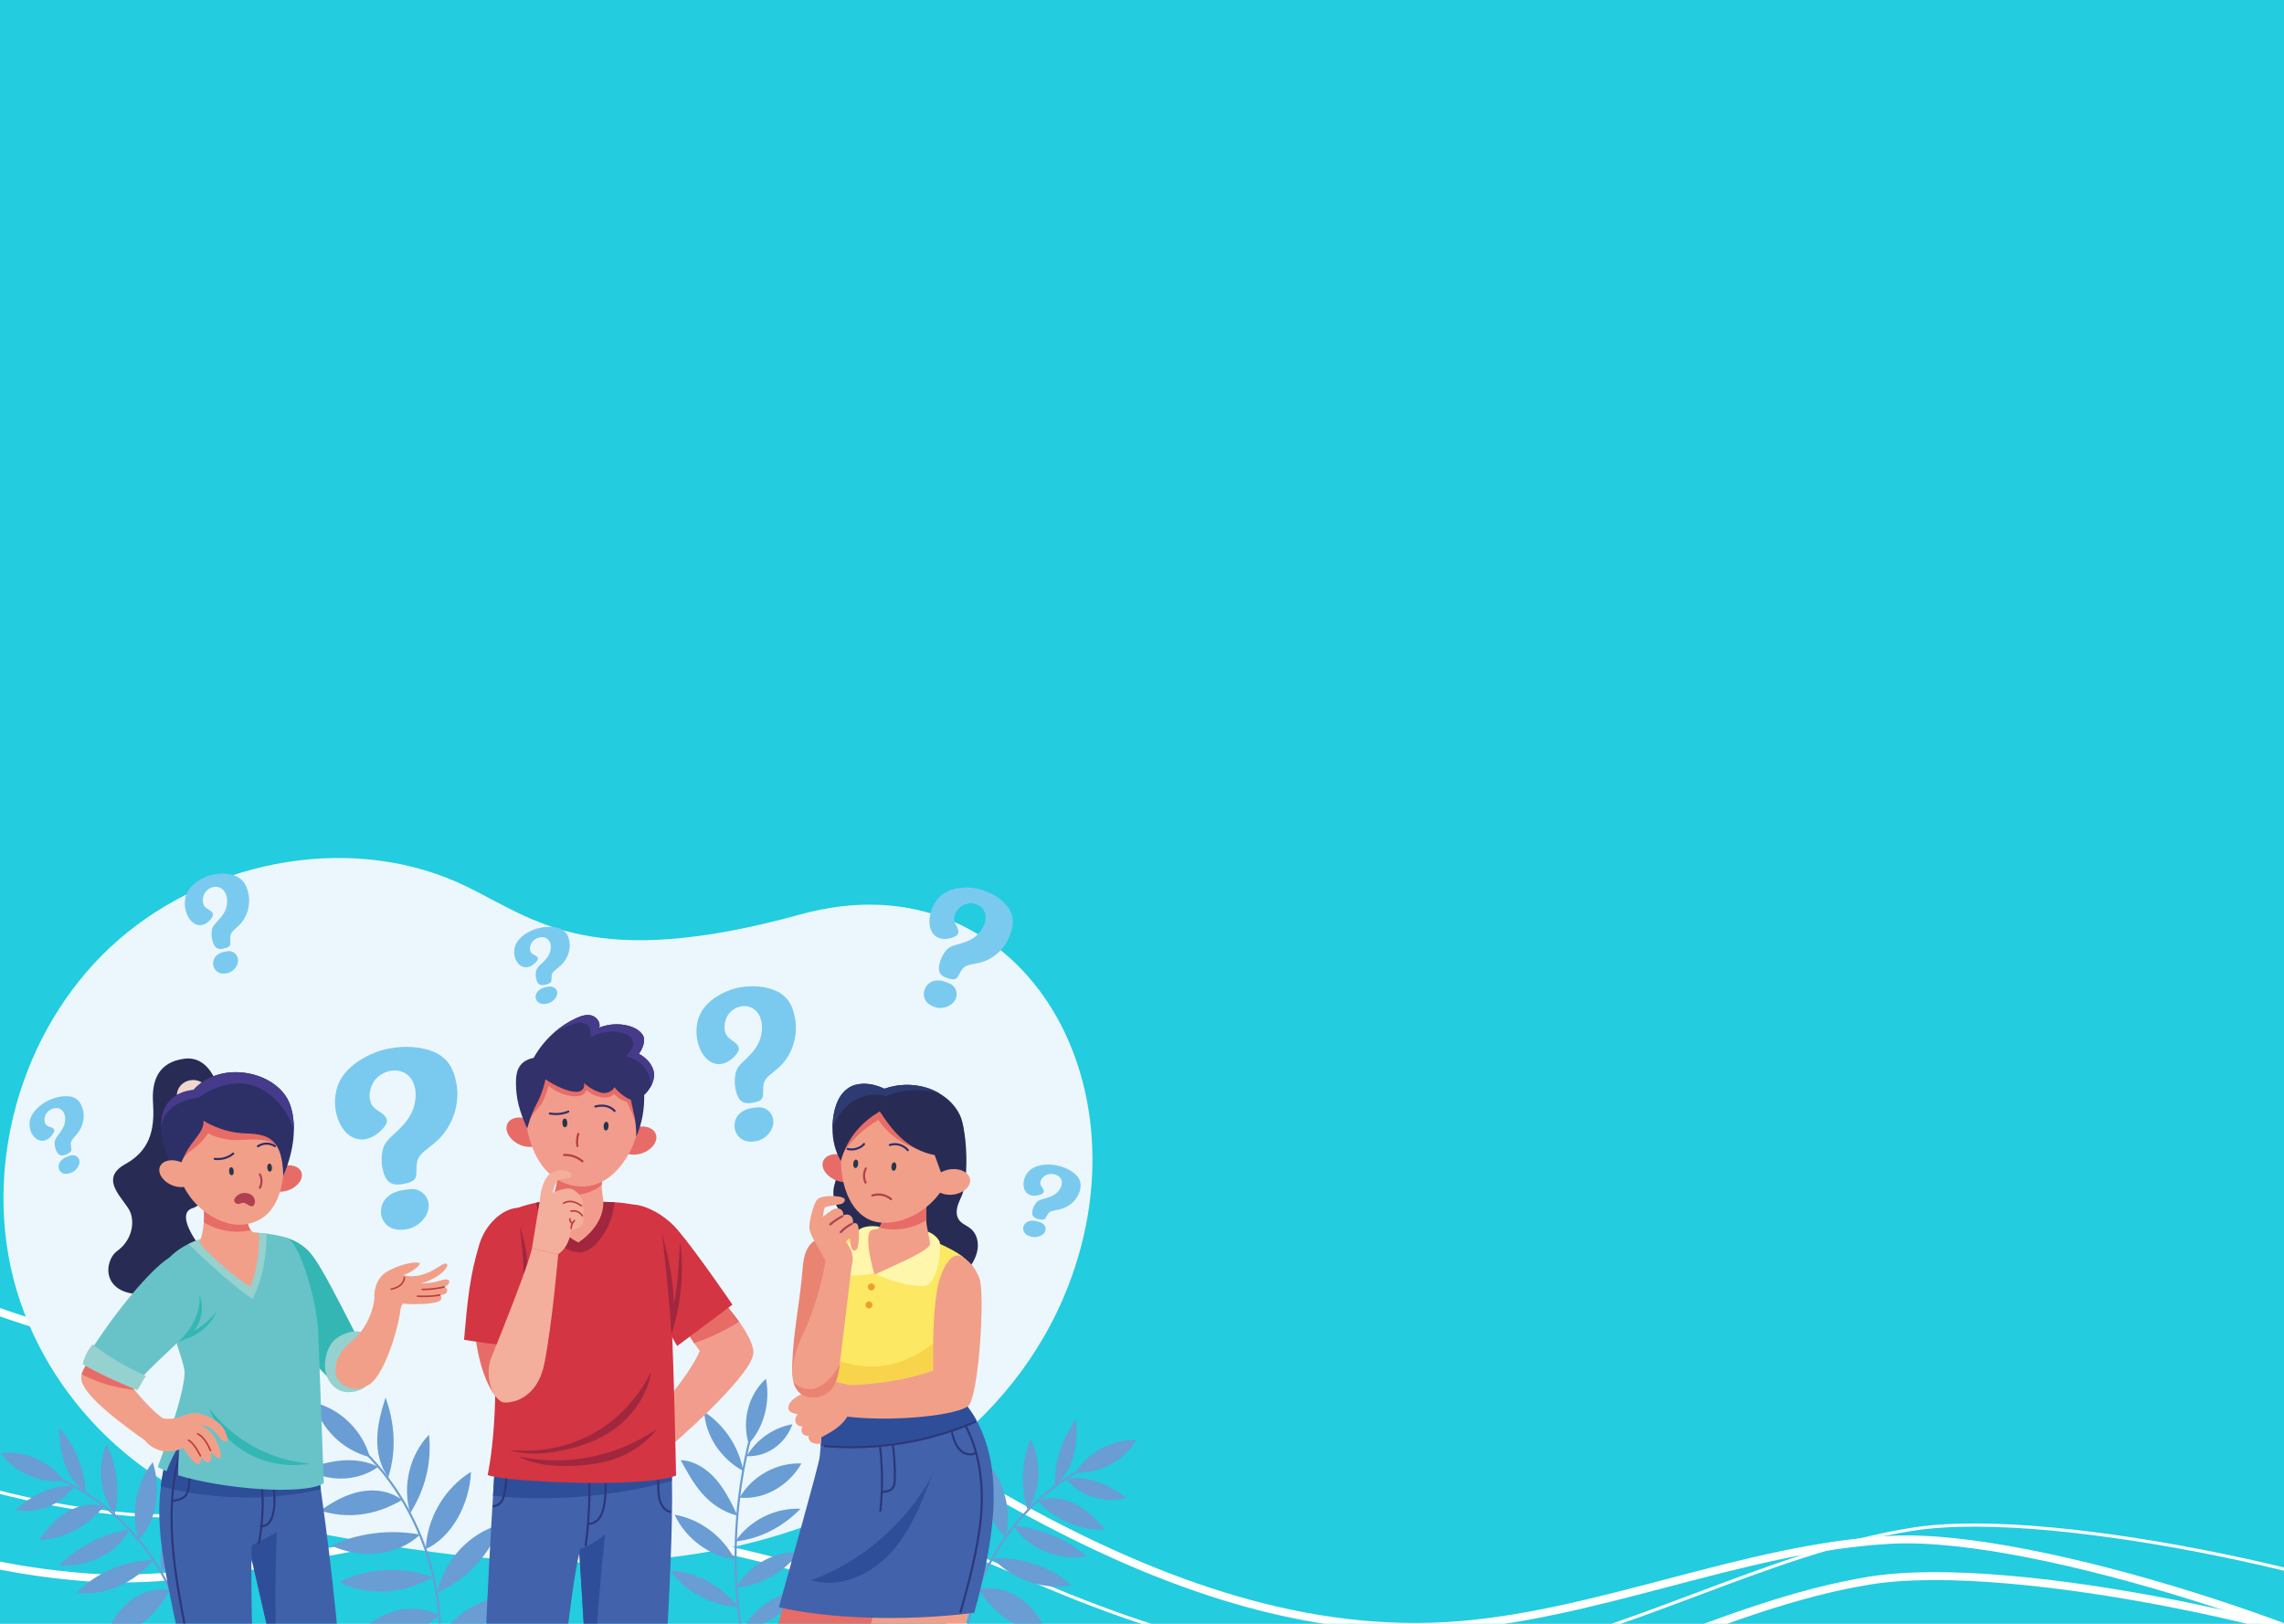 <svg width="1440" height="1024" viewBox="0 0 1440 1024" fill="none" xmlns="http://www.w3.org/2000/svg">
<g clip-path="url(#clip0_41_180)">
<rect width="1440" height="1024" fill="#23CCDF"/>
<path d="M1557.73 1029.02C1509.1 999.652 1298.79 949.929 1206.33 964.28C1113.88 978.63 1024.04 1032.77 931.583 1047.12C839.128 1061.48 744.134 1037.16 647.987 995.29C551.767 952.298 456.728 927.296 363.165 924.781C269.677 923.39 167.736 964.646 73.657 954.261C-20.349 945 -105.088 905.484 -153.198 883.988L-201.308 862.492" stroke="white" stroke-width="2"/>
<path d="M1534.99 1071.01C1489.79 1036.88 1285.93 966.124 1192.39 971.015C1098.86 975.906 1003.63 1020.62 910.093 1025.51C816.56 1030.4 724.683 996.597 633.556 945.225C542.478 892.727 450.63 858.234 357.819 846.247C264.96 835.384 159.081 866.061 66.607 846.196C-25.915 827.457 -105.947 779.58 -151.486 753.331L-197.025 727.083" stroke="white" stroke-width="5"/>
<path d="M1530.29 1059.21C1481.67 1030.16 1271.37 981.782 1178.91 996.727C1086.45 1011.67 996.592 1066.39 904.132 1081.34C811.671 1096.28 716.685 1072.57 620.552 1031.32C524.346 988.948 429.315 964.556 335.753 962.642C242.264 961.852 140.308 1003.76 46.232 993.981C-47.771 985.324 -132.497 946.352 -180.6 925.165L-228.703 903.978" stroke="white" stroke-width="5"/>
<g filter="url(#filter0_d_41_180)">
<path d="M509.779 567.624C378.51 603.842 342.716 571.397 299.556 550.244C229.403 515.864 139.401 532.055 80.116 583.306C20.831 634.558 -6.091 721.18 13.513 797.557C33.117 873.934 98.299 936.294 174.715 951.814C266.982 970.549 362.16 985.96 454.785 969.04C547.399 952.121 636.935 899.061 675.337 809.663C733.615 673.983 647.042 529.753 509.779 567.624Z" fill="#ECF7FD"/>
<path d="M262.811 765.873C270.673 763.685 276.15 756.201 275.195 749.871C274.666 746.344 272.669 743.707 269.846 742.16C266.152 740.172 263.458 740.87 258.378 741.595C255.464 742.181 252.434 743.248 250.112 745.087C246.369 748.11 244.77 752.08 245.277 756.825C245.759 760.061 247.841 763.292 250.894 764.952C253.746 766.65 257.971 766.862 261.47 766.152L262.811 765.873ZM259.757 737.523C256.066 738.272 251.734 738.682 248.982 734.992C247.492 733.015 246.425 729.895 245.915 726.508C245.49 723.706 245.457 720.838 245.884 718.326C246.49 713.048 248.871 710.294 252.567 706.968C256.244 703.492 261.015 699.351 263.978 693.744C266.633 688.809 267.547 682.859 266.79 677.86L266.287 675.843C264.889 670.515 260.978 667.055 256.054 666.232C254.417 665.954 252.625 666.007 250.88 666.363C247.391 667.063 244.072 668.953 241.69 671.708C238.808 675.172 237.58 680.272 238.147 684.102L238.584 685.687C239.544 689.44 242.789 691.062 245.449 692.799C247.046 694.143 248.625 695.346 248.889 697.11C249.022 697.986 248.962 698.912 248.337 700.103C246.423 703.375 241.354 708.187 235.727 709.32L235.142 709.435C229.276 710.313 223.227 707.285 219.534 699.993C218.15 697.393 217.065 694.122 216.555 690.735C215.648 684.698 216.419 677.872 219.555 672.075C224.566 662.875 235.906 655.88 247.44 652.803L249.961 652.294C260.63 650.144 271.177 651.193 278.433 654.283C286.12 657.588 289.96 663.181 291.776 669.942L292.916 674.875C293.738 680.327 293.428 686.302 291.855 691.772C289.914 698.838 286.059 705.081 281.344 709.664C276.64 714.248 271.086 717.193 268.874 721.126C266.863 725.022 268.003 729.944 267.259 732.976C266.496 735.857 263.437 736.774 259.757 737.523Z" fill="#7ACAEF"/>
<path d="M482.519 710.511C488.896 708.802 493.295 702.545 492.482 697.142C492.029 694.129 490.39 691.859 488.079 690.477C485.067 688.717 482.878 689.259 478.746 689.772C476.387 690.222 473.923 691.064 472.046 692.585C469.023 695.082 467.742 698.431 468.196 702.471C468.612 705.233 470.325 708.017 472.817 709.48C475.147 710.983 478.587 711.238 481.42 710.702L482.519 710.511ZM479.857 686.351C476.862 686.916 473.347 687.183 471.083 684.001C469.852 682.298 468.972 679.623 468.538 676.73C468.178 674.341 468.132 671.895 468.455 669.765C468.911 665.291 470.835 662.995 473.811 660.236C476.778 657.356 480.626 653.922 482.997 649.215C485.121 645.069 485.824 640.034 485.181 635.76L484.755 634.035C483.582 629.475 480.381 626.464 476.373 625.67C475.037 625.406 473.587 625.422 472.166 625.68C469.333 626.216 466.651 627.749 464.726 630.045C462.413 632.931 461.435 637.249 461.927 640.515L462.296 641.867C463.1 645.075 465.743 646.52 467.922 648.041C469.229 649.211 470.517 650.26 470.754 651.772C470.867 652.528 470.829 653.313 470.327 654.304C468.79 657.047 464.705 661.043 460.138 661.904L459.664 661.99C454.908 662.628 449.963 659.933 446.913 653.663C445.769 651.428 444.859 648.631 444.424 645.738C443.65 640.588 444.229 634.797 446.733 629.94C450.743 622.22 459.917 616.492 469.27 614.088L471.317 613.705C479.978 612.079 488.552 613.179 494.473 615.944C500.744 618.893 503.897 623.725 505.421 629.507L506.386 633.713C507.086 638.359 506.875 643.43 505.632 648.057C504.105 654.03 501.004 659.253 497.213 663.071C493.412 666.878 488.92 669.28 487.158 672.584C485.545 675.849 486.501 680.065 485.921 682.626C485.324 685.066 482.841 685.796 479.857 686.351Z" fill="#7ACAEF"/>
<path d="M595.274 626.378C600.587 627.577 606.2 624.734 607.67 620.521C608.488 618.174 608.168 615.906 606.999 614.023C605.464 611.603 603.665 611.162 600.448 609.953C598.55 609.371 596.42 609.049 594.474 609.422C591.307 610.075 589.094 612.006 587.877 615.094C587.121 617.251 587.316 619.91 588.565 621.925C589.693 623.898 592.114 625.391 594.381 626.087L595.274 626.378ZM602.56 607.901C600.162 607.163 597.476 606.02 597.044 602.855C596.799 601.152 597.173 598.881 597.96 596.634C598.612 594.769 599.515 592.986 600.566 591.577C602.608 588.518 604.892 587.594 608.131 586.74C611.401 585.785 615.527 584.779 619.064 582.278C622.205 580.094 624.643 576.716 625.803 573.386L626.159 571.98C627.051 568.245 625.856 564.842 623.23 562.733C622.361 562.03 621.29 561.486 620.146 561.133C617.868 560.437 615.321 560.522 613.037 561.456C610.238 562.657 607.876 565.411 606.996 567.949L606.743 569.064C606.104 571.684 607.483 573.741 608.49 575.673C609.001 577.016 609.542 578.269 609.128 579.443C608.92 580.025 608.593 580.575 607.844 581.111C605.676 582.509 601.155 583.834 597.491 582.711L597.11 582.596C593.39 581.242 590.811 577.412 590.977 571.718C590.997 569.665 591.403 567.293 592.189 565.047C593.587 561.035 596.232 557.065 599.921 554.515C605.808 550.466 614.701 549.828 622.462 551.665L624.108 552.164C631.061 554.295 636.91 558.358 640.179 562.617C643.637 567.149 644.095 571.844 642.992 576.593L642.083 580.006C640.82 583.627 638.721 587.22 636.047 590.082C632.648 593.813 628.376 596.408 624.146 597.715C619.917 599.022 615.71 599.032 613.157 600.748C610.725 602.496 609.816 605.908 608.411 607.535C607.058 609.062 604.958 608.639 602.56 607.901Z" fill="#7ACAEF"/>
<path d="M149.071 604.501C153.13 603.131 155.737 598.93 155.006 595.501C154.602 593.585 153.448 592.195 151.895 591.415C149.872 590.408 148.479 590.858 145.827 591.365C144.314 591.753 142.758 592.402 141.6 593.458C139.741 595.191 139.046 597.388 139.483 599.969C139.859 601.723 141.08 603.436 142.742 604.278C144.304 605.138 146.548 605.16 148.354 604.695L149.071 604.501ZM146.413 589.096C144.496 589.581 142.228 589.911 140.647 587.963C139.792 586.918 139.114 585.241 138.719 583.406C138.392 581.893 138.266 580.321 138.4 578.944C138.529 576.047 139.681 574.498 141.502 572.594C143.312 570.619 145.67 568.246 147.019 565.129C148.234 562.374 148.497 559.115 147.92 556.402L147.578 555.312C146.65 552.435 144.454 550.632 141.83 550.294C140.956 550.175 140.019 550.247 139.111 550.479C137.295 550.945 135.623 552.045 134.461 553.604C133.073 555.553 132.613 558.367 133.056 560.444L133.349 561.292C133.994 563.312 135.757 564.134 137.228 565.014C138.117 565.717 138.996 566.329 139.198 567.287C139.304 567.761 139.299 568.275 139.022 568.926C138.138 570.749 135.646 573.492 132.72 574.239L132.417 574.316C129.362 574.931 126.065 573.409 123.849 569.513C123.017 568.126 122.33 566.368 121.935 564.532C121.232 561.265 121.39 557.522 122.82 554.286C125.125 549.155 130.84 545.085 136.797 543.15L138.109 542.821C143.648 541.406 149.25 541.752 153.181 543.27C157.351 544.901 159.587 547.871 160.789 551.516L161.568 554.181C162.204 557.136 162.262 560.397 161.629 563.42C160.866 567.318 159.061 570.813 156.751 573.417C154.441 576.021 151.626 577.755 150.608 579.949C149.692 582.114 150.471 584.778 150.193 586.446C149.905 588.044 148.33 588.612 146.413 589.096Z" fill="#7ACAEF"/>
<path d="M350.751 623.689C354.315 622.526 356.762 619.209 356.305 616.577C356.048 615.105 355.132 614.07 353.829 613.504C352.135 612.783 350.924 613.163 348.615 613.624C347.293 613.963 345.919 614.504 344.874 615.349C343.19 616.741 342.479 618.455 342.731 620.43C342.97 621.781 343.933 623.069 345.326 623.666C346.629 624.293 348.551 624.241 350.135 623.844L350.751 623.689ZM349.226 611.869C347.551 612.295 345.585 612.608 344.321 611.146C343.634 610.365 343.134 609.082 342.886 607.681C342.676 606.521 342.647 605.313 342.829 604.238C343.082 602.006 344.151 600.769 345.816 599.255C347.472 597.681 349.624 595.79 350.936 593.347C352.125 591.185 352.502 588.663 352.14 586.586L351.896 585.748C351.233 583.548 349.435 582.222 347.202 582.029C346.458 581.961 345.642 582.044 344.855 582.248C343.271 582.655 341.773 583.546 340.704 584.783C339.411 586.331 338.876 588.509 339.152 590.102L339.357 590.748C339.815 592.293 341.289 592.871 342.511 593.516C343.24 594.037 343.971 594.487 344.094 595.223C344.161 595.586 344.137 595.978 343.861 596.499C343.011 597.93 340.725 600.111 338.173 600.771L337.91 600.839C335.248 601.396 332.481 600.313 330.769 597.357C330.125 596.304 329.614 594.971 329.367 593.559C328.928 591.049 329.238 588.154 330.642 585.621C332.875 581.597 337.999 578.306 343.219 576.656L344.359 576.365C349.202 575.124 354.001 575.242 357.312 576.31C360.823 577.462 362.593 579.693 363.451 582.479L363.995 584.518C364.396 586.786 364.28 589.301 363.593 591.649C362.749 594.68 361.021 597.421 358.907 599.494C356.794 601.567 354.284 602.981 353.291 604.702C352.399 606.405 352.932 608.433 352.618 609.738C352.284 610.963 350.89 611.442 349.226 611.869Z" fill="#7ACAEF"/>
<path d="M50.664 730.188C53.972 728.419 55.81 724.723 54.888 722.218C54.378 720.814 53.29 719.948 51.914 719.622C50.127 719.213 48.994 719.795 46.802 720.65C45.558 721.211 44.303 721.984 43.418 723.002C42.002 724.659 41.602 726.476 42.197 728.384C42.668 729.667 43.835 730.765 45.311 731.122C46.706 731.508 48.592 731.134 50.078 730.454L50.664 730.188ZM47.101 718.821C45.525 719.53 43.646 720.186 42.139 718.964C41.319 718.311 40.607 717.137 40.117 715.794C39.715 714.683 39.474 713.503 39.465 712.416C39.326 710.17 40.165 708.769 41.531 706.991C42.887 705.153 44.67 702.916 45.541 700.277C46.329 697.95 46.264 695.393 45.548 693.403L45.163 692.625C44.126 690.582 42.123 689.576 39.887 689.776C39.142 689.839 38.355 690.062 37.607 690.397C36.12 691.077 34.801 692.212 33.962 693.612C32.959 695.364 32.816 697.607 33.365 699.122L33.681 699.729C34.401 701.175 35.959 701.482 37.273 701.907C38.084 702.288 38.877 702.608 39.131 703.314C39.258 703.668 39.305 704.051 39.118 704.613C38.53 706.177 36.663 708.715 34.267 709.809L34.015 709.917C31.489 710.929 28.576 710.337 26.377 707.739C25.56 706.815 24.828 705.59 24.337 704.247C23.465 701.853 23.272 698.953 24.205 696.215C25.706 691.861 30.175 687.728 35.031 685.189L36.102 684.707C40.651 682.648 45.399 681.919 48.846 682.395C52.504 682.914 54.64 684.797 55.963 687.396L56.85 689.307C57.634 691.469 57.972 693.968 57.697 696.401C57.394 699.528 56.167 702.535 54.453 704.943C52.728 707.352 50.507 709.182 49.834 711.048C49.243 712.874 50.14 714.784 50.047 716.122C49.953 717.389 48.668 718.111 47.101 718.821Z" fill="#7ACAEF"/>
<path d="M655.838 771.028C659.535 771.638 663.247 769.832 664.046 767.294C664.493 765.869 664.164 764.527 663.279 763.421C662.115 762.001 660.859 761.778 658.591 761.121C657.266 760.807 655.788 760.661 654.477 760.92C652.339 761.372 650.917 762.566 650.226 764.441C649.81 765.746 650.067 767.328 651.031 768.515C651.896 769.671 653.628 770.523 655.215 770.891L655.838 771.028ZM659.942 759.836C658.265 759.448 656.369 758.815 655.925 756.929C655.673 755.92 655.827 754.553 656.253 753.188C656.607 752.065 657.14 750.983 657.793 750.113C659.049 748.244 660.565 747.645 662.744 747.072C664.944 746.439 667.719 745.752 670.018 744.194C672.065 742.825 673.574 740.767 674.208 738.75L674.377 737.896C674.802 735.646 673.825 733.634 671.935 732.428C671.305 732.029 670.543 731.72 669.749 731.531C668.153 731.153 666.411 731.257 664.895 731.856C663.035 732.633 661.55 734.319 661.062 735.854L660.945 736.527C660.638 738.104 661.682 739.312 662.455 740.447C662.871 741.246 663.297 741.985 663.079 742.687C662.965 743.039 662.77 743.379 662.284 743.706C660.866 744.578 657.828 745.464 655.268 744.865L655.007 744.803C652.387 744.062 650.436 741.829 650.289 738.416C650.199 737.187 650.375 735.76 650.801 734.406C651.569 731.978 653.183 729.558 655.594 727.961C659.433 725.432 665.497 724.877 670.892 725.826L672.037 726.098C676.897 727.233 681.1 729.558 683.543 732.038C686.123 734.68 686.67 737.473 686.139 740.346L685.676 742.405C684.979 744.592 683.721 746.784 682.023 748.549C679.877 750.842 677.073 752.475 674.237 753.344C671.4 754.202 668.521 754.294 666.85 755.365C665.269 756.457 664.806 758.515 663.921 759.513C663.076 760.451 661.619 760.235 659.942 759.836Z" fill="#7ACAEF"/>
<path d="M280.765 1045.28C288.408 994.288 270.007 940.104 233.044 904.76" stroke="#699DD4" stroke-width="1.333" stroke-miterlimit="10"/>
<path d="M238.187 909.933C233.63 893.182 219.624 879.469 202.927 875.411C207.265 891.827 220.76 905.385 238.187 909.933Z" fill="#699DD4"/>
<path d="M249.807 922.637C244.611 915.682 242.616 906.665 242.842 897.932C243.079 889.198 245.376 880.656 248.074 872.349C253.966 888.318 255.061 906.062 249.807 922.637Z" fill="#699DD4"/>
<path d="M263.648 945.125C258.54 928.167 263.24 908.537 275.462 895.764C277.292 912.438 273.44 929.701 263.648 945.125Z" fill="#699DD4"/>
<path d="M273.389 967.914C274.245 948.277 285.328 929.364 301.974 919.17C300.962 940.265 289.472 960.614 273.389 967.914Z" fill="#699DD4"/>
<path d="M280.79 995.21C284.933 974.971 300.993 957.687 320.712 952.274C313.875 971.097 299.63 987.081 280.79 995.21Z" fill="#699DD4"/>
<path d="M282.336 1024.6C291.368 1007.66 310.555 996.809 329.515 997.91C317.68 1012.33 301.343 1022.92 282.336 1024.6Z" fill="#699DD4"/>
<path d="M243.431 916.043C236.542 912.483 228.571 911.409 220.836 911.988C213.111 912.567 205.572 914.717 198.241 917.303C211.774 925.878 230.336 925.436 243.431 916.043Z" fill="#699DD4"/>
<path d="M258.444 936.932C251.072 931.234 241.273 929.85 232.219 931.624C223.163 933.397 214.744 938.065 207.052 943.606C223.033 948.814 240.963 947.238 258.444 936.932Z" fill="#699DD4"/>
<path d="M269.875 958.752C250.797 955.224 230.584 957.734 213.92 965.714C223.047 969.969 233.628 971.662 243.664 970.482C253.699 969.292 263.119 965.227 269.875 958.752Z" fill="#699DD4"/>
<path d="M277.846 985.56C258.771 978.651 236.548 979.823 218.99 988.659C236.456 997.445 259.017 996.769 277.846 985.56Z" fill="#699DD4"/>
<path d="M281.636 1009.7C264.595 1000.63 242.929 1006.59 228.132 1024.42C244.713 1031.01 264.374 1025.36 281.636 1009.7Z" fill="#699DD4"/>
<path d="M122.098 1023.11C112.929 978.898 81.113 940.011 39.59 922.256" stroke="#699DD4" stroke-width="1.333" stroke-miterlimit="10"/>
<path d="M45.452 924.939C36.565 912.574 20.722 905.586 5.598 907.351C14.206 919.502 29.566 926.515 45.452 924.939Z" fill="#699DD4"/>
<path d="M58.981 931.825C52.54 927.695 48.137 920.9 45.662 913.659C43.197 906.419 42.507 898.693 42.23 891.052C51.992 902.359 58.314 916.601 58.981 931.825Z" fill="#699DD4"/>
<path d="M77.351 946.063C67.94 933.693 65.867 916.131 72.156 901.911C78.75 915.049 80.805 930.407 77.351 946.063Z" fill="#699DD4"/>
<path d="M92.393 961.81C87.118 945.424 90.594 926.497 101.323 913.045C106.918 930.672 103.55 950.909 92.393 961.81Z" fill="#699DD4"/>
<path d="M106.86 981.969C104.136 964.088 112.243 944.985 126.999 934.511C127.049 952.064 120.065 969.538 106.86 981.969Z" fill="#699DD4"/>
<path d="M117.105 1005.64C119.462 988.965 132.116 974.194 148.226 969.309C142.772 984.764 132.403 998.442 117.105 1005.64Z" fill="#699DD4"/>
<path d="M51.678 928.352C44.863 927.53 37.904 929.083 31.646 931.92C25.388 934.758 19.773 938.819 14.467 943.186C28.327 946.088 43.643 940.058 51.678 928.352Z" fill="#699DD4"/>
<path d="M70.517 940.925C62.65 938.503 54.077 940.351 47.082 944.57C40.086 948.789 34.508 955.196 29.791 962.094C44.682 961.495 59.12 954.722 70.517 940.925Z" fill="#699DD4"/>
<path d="M86.679 955.353C69.722 958.277 53.68 966.514 42.244 978.158C51.134 978.868 60.462 977.027 68.442 972.989C76.432 968.95 83.034 962.735 86.679 955.353Z" fill="#699DD4"/>
<path d="M101.474 974.942C83.498 975.088 65.367 982.842 53.449 995.457C70.66 997.346 89.231 989.898 101.474 974.942Z" fill="#699DD4"/>
<path d="M111.98 993.613C95.044 991.364 78.829 1002.87 71.949 1022.04C87.757 1022.39 102.393 1011.75 111.98 993.613Z" fill="#699DD4"/>
<path d="M614.143 1023.48C619.904 978.694 648.657 937.49 688.695 916.615" stroke="#699DD4" stroke-width="1.333" stroke-miterlimit="10"/>
<path d="M683.059 919.74C690.976 906.734 706.232 898.55 721.453 899.161C713.801 911.929 699.027 920.097 683.059 919.74Z" fill="#699DD4"/>
<path d="M670.09 927.635C676.194 923.025 680.067 915.917 681.981 908.508C683.895 901.1 683.982 893.341 683.673 885.699C674.81 897.72 669.605 912.413 670.09 927.635Z" fill="#699DD4"/>
<path d="M652.868 943.237C661.309 930.186 662.025 912.52 654.681 898.822C649.103 912.424 648.238 927.895 652.868 943.237Z" fill="#699DD4"/>
<path d="M639.077 960.091C643.075 943.353 638.174 924.747 626.441 912.153C622.22 930.157 627.118 950.071 639.077 960.091Z" fill="#699DD4"/>
<path d="M626.19 981.292C627.534 963.249 617.992 944.83 602.483 935.509C603.781 953.024 612.08 969.912 626.19 981.292Z" fill="#699DD4"/>
<path d="M617.79 1005.69C614.166 989.246 600.422 975.475 583.982 971.842C590.599 986.832 601.977 999.684 617.79 1005.69Z" fill="#699DD4"/>
<path d="M677.114 923.617C683.85 922.274 690.905 923.299 697.364 925.647C703.822 927.994 709.724 931.625 715.352 935.565C701.757 939.518 686.024 934.674 677.114 923.617Z" fill="#699DD4"/>
<path d="M659.285 937.594C666.943 934.579 675.636 935.761 682.928 939.434C690.228 943.109 696.279 949.066 701.509 955.588C686.619 956.137 671.709 950.487 659.285 937.594Z" fill="#699DD4"/>
<path d="M644.277 953.218C661.4 954.845 678.039 961.83 690.323 972.558C681.513 973.941 672.074 972.822 663.804 969.411C655.535 965.999 648.475 960.304 644.277 953.218Z" fill="#699DD4"/>
<path d="M631.023 973.881C648.959 972.657 667.636 978.999 680.475 990.668C663.466 993.863 644.382 987.86 631.023 973.881Z" fill="#699DD4"/>
<path d="M621.976 993.307C638.697 989.767 655.736 1000.01 664.069 1018.59C648.334 1020.13 632.928 1010.64 621.976 993.307Z" fill="#699DD4"/>
<path d="M481.289 1060.26C465.472 1006.23 464.631 948.032 478.892 894.408" stroke="#699DD4" stroke-width="1.333" stroke-miterlimit="10"/>
<path d="M477.033 901.415C472.534 886.949 476.995 870.196 487.929 860.49C490.803 875.423 486.53 891.434 477.033 901.415Z" fill="#699DD4"/>
<path d="M473.623 918.642C470.923 903.529 461.719 889.601 448.988 881.355C449.805 896.59 459.707 911.169 473.623 918.642Z" fill="#699DD4"/>
<path d="M470.007 946.847C466.17 938.838 462.264 930.709 456.492 924.01C450.72 917.312 442.73 912.101 434.148 911.795C438.202 919.212 442.295 926.71 447.869 933.024C453.444 939.328 460.7 944.451 470.007 946.847Z" fill="#699DD4"/>
<path d="M468.22 974.274C460.593 959.647 446.094 948.908 430.31 946.188C437.377 961.454 452.637 972.542 468.22 974.274Z" fill="#699DD4"/>
<path d="M470.423 1004.33C459.955 991.011 443.967 982.421 427.563 981.285C437.029 995.095 453.715 1003.37 470.423 1004.33Z" fill="#699DD4"/>
<path d="M475.718 909.303C481.94 898.766 492.691 891.262 504.587 889.154C500.413 901.291 488.503 909.981 475.718 909.303Z" fill="#699DD4"/>
<path d="M471.265 935.467C479.198 921.796 494.65 913.241 510.314 913.868C502.337 927.829 487.041 936.929 471.265 935.467Z" fill="#699DD4"/>
<path d="M468.581 963.056C477.678 949.7 493.648 941.703 509.693 942.464C498.744 953.709 484.468 961.46 468.581 963.056Z" fill="#699DD4"/>
<path d="M469.394 992.1C477.089 978.055 492.775 969.21 508.629 969.989C499.417 982.651 484.604 990.729 469.394 992.1Z" fill="#699DD4"/>
<path d="M472.481 1020.27C479.93 1004.61 496.307 994.094 513.417 993.968C507.778 999.479 502.098 1005.02 495.584 1009.41C489.07 1013.8 481.631 1017.05 472.481 1020.27Z" fill="#699DD4"/>
<path d="M142.211 676.222C142.211 676.222 137.302 656.458 121.077 658.665C104.862 660.871 100.653 672.404 101.457 685.878C102.262 699.352 101.905 715.29 84.067 725.069C66.228 734.849 84.248 747.735 87.201 755.534C90.144 763.342 87.436 773.722 78.882 779.899C70.327 786.075 68.255 808.629 97.506 807.203C126.756 805.778 137.473 785.261 131.907 778.182C126.33 771.113 116.616 755.801 126.528 752.869C136.439 749.926 155.251 717.853 150.003 700.744C144.765 683.644 142.211 676.222 142.211 676.222Z" fill="#282C55"/>
<path d="M126.864 672.096C132.521 672.151 137.066 676.512 137.014 681.837C136.962 687.161 132.333 691.433 126.675 691.377C121.018 691.322 116.473 686.961 116.525 681.637C116.577 676.312 121.206 672.041 126.864 672.096Z" fill="#F0D6CD"/>
<path d="M222.163 1070.98C204.776 1070.54 194.63 1070.71 185.731 1070.88C183.752 1062.34 181.841 1053.95 179.911 1045.47C174.922 1023.49 169.868 1001 163.65 974.059C163.621 973.908 163.572 973.746 163.543 973.596C163.207 1008.03 164.51 1032.34 165.465 1072.67C151.219 1070.04 141.407 1069.01 127.285 1070.28C112.515 995.55 102.129 962.498 106.378 928.332C107.896 916.139 111.277 903.813 116.983 889.406C119.243 883.672 121.889 877.609 124.931 871.087C151.762 876.3 178.335 882.095 204.773 886.288C204.773 886.368 204.782 886.459 204.781 886.53C205.533 900.275 204.85 899.03 205.107 915.044C205.86 920.295 206.586 925.365 207.263 930.253C215.773 991.516 218.585 1026.1 222.163 1070.98Z" fill="#3F61AA"/>
<path d="M207.252 930.273C174.119 937.688 139.203 937.026 106.367 928.342C107.885 916.149 111.267 903.823 116.973 889.417C146.232 888.142 175.498 887.18 204.771 886.55C205.522 900.295 204.84 899.05 205.096 915.065C205.85 920.316 206.565 925.385 207.252 930.273Z" fill="#2F4E9A"/>
<path d="M179.91 1045.48C174.922 1023.5 169.867 1001.01 163.649 974.069C163.641 973.858 163.633 973.656 163.635 973.445C163.569 970.928 163.503 968.391 163.855 965.396C169.205 962.741 174.544 960.085 179.574 957.287C178.27 986.651 178.375 1016.11 179.91 1045.48Z" fill="#2F4E9A"/>
<path d="M169.243 919.636C171.325 934.25 171.017 949.212 168.34 963.729" stroke="#2B3879" stroke-width="1.333" stroke-miterlimit="10" stroke-linecap="round"/>
<path d="M176.881 918.563C176.889 928.094 179.571 937.872 176.775 946.994C176.265 948.67 175.545 950.333 174.325 951.589C173.105 952.845 171.305 953.643 169.588 953.314" stroke="#2B3879" stroke-width="1.333" stroke-miterlimit="10" stroke-linecap="round"/>
<path d="M120.694 899.889C114.794 916.669 112.827 934.645 113.207 952.422C113.587 970.199 116.273 987.847 119.454 1005.35C123.379 1026.92 128.092 1048.33 133.561 1069.56" stroke="#2B3879" stroke-width="1.333" stroke-miterlimit="10"/>
<path d="M125.116 908.839C125.443 915.575 125.045 922.335 123.913 928.987C123.625 930.664 123.276 932.382 122.286 933.761C120.46 936.299 117.051 937.011 113.967 937.514" stroke="#2B3879" stroke-width="1.333" stroke-miterlimit="10"/>
<path d="M179.887 770.529C179.887 770.529 189.446 770.672 198.395 778.78C205.049 784.814 212.769 800.186 233.036 839.584C233.036 839.584 224.928 871.147 219.707 866.798C170.669 826.063 179.887 770.529 179.887 770.529Z" fill="#34B7B4"/>
<path d="M233.118 831.201C227.895 829.077 218.671 832.671 214.976 836.932C211.109 841.383 209.346 848.743 210.013 854.606C210.681 860.47 214.599 866.306 220.166 868.232C225.743 870.158 234.609 868.172 237.367 862.955C239.633 858.66 238.929 853.43 237.667 848.737C236.394 844.045 235.337 836.859 233.118 831.201Z" fill="#95D1CE"/>
<path d="M260.344 810.322C260.403 811.46 257.915 813.731 257.566 816.565C255.912 830.267 246.94 858.63 237.687 864.176C235.328 865.582 233.237 866.427 231.381 866.832C231.381 866.832 227.138 867.475 221.34 864.459C220.062 863.4 219.088 862.223 218.341 861.391C216.25 859.076 213.411 847.847 225.961 837.563C226.762 836.916 227.513 836.239 228.224 835.572C240.13 824.275 241.045 809.862 241.045 809.862L250.922 809.506L260.28 809.698C260.308 809.859 260.326 810.061 260.344 810.322Z" fill="#F29F89"/>
<path d="M241.046 809.852C241.046 809.852 239.667 797.44 250.509 792.02C261.351 786.601 268.806 786.825 269.675 787.538C270.544 788.251 265.271 793.302 259.376 795.025C259.376 795.025 264.478 797.239 272.779 794.321C281.08 791.403 283.929 787.174 286.448 787.913C288.977 788.652 283.455 796.529 270.657 800.319C270.657 800.319 276.875 800.48 283.155 798.398C289.435 796.315 289.806 800.677 285.067 802.573C285.067 802.573 287.376 803.129 286.891 805.398C286.406 807.658 282.27 807.689 282.27 807.689C282.27 807.689 284.191 808.755 282.873 810.774C281.545 812.794 273.045 813.506 265.205 813.439C257.366 813.363 249.895 811.589 249.895 811.589L241.046 809.852Z" fill="#F29F89"/>
<path d="M259.945 796.571C259.945 796.571 260.283 802.16 251.65 803.978" stroke="#B83E3C" stroke-width="1" stroke-miterlimit="10" stroke-linecap="round"/>
<path d="M285.067 802.563C285.067 802.563 278.106 804.286 271.173 804.118" stroke="#B83E3C" stroke-width="1" stroke-miterlimit="10" stroke-linecap="round"/>
<path d="M282.278 807.678C282.278 807.678 276.752 808.862 268.262 808.417" stroke="#B83E3C" stroke-width="1" stroke-miterlimit="10" stroke-linecap="round"/>
<path d="M209.153 926.326C196.475 934.233 145.28 929.919 117.395 921.384C117.379 914.833 117.454 909.187 118.426 901.366C114.287 908.864 112.287 912.669 109.993 918.776C107.878 917.92 106.015 917.036 104.464 916.125C104.464 916.125 123.154 866.49 121.215 854.796C119.191 842.589 101.647 801.537 105.666 792.992C109.427 784.997 115.954 779.344 123.771 775.496C138.92 768.015 158.935 767.234 173.059 768.952C178.286 769.587 182.715 770.576 185.794 771.683C194.95 774.993 204.948 814.763 205.593 830.107C206.218 845.462 209.153 926.326 209.153 926.326Z" fill="#68C3C8"/>
<path d="M173.049 768.962C173.148 782.5 170.56 798.174 164.101 810.259C149.64 799.852 137.204 788.207 123.761 775.506C138.91 768.015 158.916 767.234 173.049 768.962Z" fill="#95D1CE"/>
<path d="M136.99 879.145C151.932 899.047 175.697 912.07 200.527 913.953C187.713 916.314 174.136 914.28 162.57 908.289C151.005 902.289 141.521 892.363 136.99 879.145Z" fill="#34B7B4"/>
<path d="M162.988 802.549C150.796 794.751 140.371 785.29 130.769 775.041C132.209 770.838 133.138 766.399 133.495 761.833C133.838 757.539 133.67 753.149 132.908 748.744C142.862 749.727 150.113 749.154 159.811 749.57C159.922 752.651 160.25 757.183 161.062 761.629C161.502 764.049 162.241 765.697 163.186 766.783C164.579 768.397 166.417 768.797 168.37 768.725C168.591 780.14 166.965 792.071 162.988 802.549Z" fill="#F29F89"/>
<path d="M163.196 766.803C158.658 767.795 153.966 768.021 149.352 767.423C143.754 766.704 138.328 764.759 133.495 761.843C133.839 757.549 133.671 753.16 132.908 748.754C142.862 749.737 150.114 749.164 159.812 749.58C159.923 752.661 160.251 757.193 161.063 761.639C161.512 764.069 162.251 765.717 163.196 766.803Z" fill="#E76C67"/>
<path d="M147.283 900.038C145.342 899.878 144.188 898.478 142.498 896.389C141.772 895.516 140.997 894.522 139.991 893.425C136.585 889.749 131.231 889.737 131.231 889.737C131.451 889.799 135.535 891.097 139.301 896.015C143.207 901.065 145.578 910.8 143.234 910.697C140.88 910.553 137.951 906.469 137.951 906.469C138.476 908.346 138.395 912.602 136.518 913.067C136.326 913.145 136.145 913.164 135.914 913.121C133.572 912.807 131.968 910.033 131.781 909.679C132.312 911.959 130.874 915.92 128.059 913.608C125.243 911.296 120.373 904.002 120.373 904.002C120.373 904.002 120.373 904.002 120.353 904.012C120.332 904.022 120.322 904.042 120.282 904.062C119.43 904.688 112.272 908.05 104.971 905.392C98.844 903.158 96.595 899.473 96.595 899.473L105.252 884.914C105.252 884.914 110.618 886.698 116.714 884.996C117.551 884.773 118.41 884.479 119.259 884.085C119.299 884.075 119.34 884.055 119.38 884.035C121.713 883.223 123.722 882.63 125.002 882.4C127.643 881.942 130.128 882.077 132.094 882.711C134.572 883.531 136.677 884.446 138.419 885.379C143.915 888.371 146.086 891.694 146.647 893.047C147.404 894.897 150.058 900.267 147.283 900.038Z" fill="#F29F89"/>
<path d="M131.353 909.062C131.353 909.062 127.457 900.992 123.851 899.256" stroke="#B83E3C" stroke-width="1" stroke-miterlimit="10" stroke-linecap="round"/>
<path d="M137.646 905.721C137.646 905.721 134.796 897.702 129.657 895.216" stroke="#B83E3C" stroke-width="1" stroke-miterlimit="10" stroke-linecap="round"/>
<path d="M108.402 885.941C104.039 892.621 101.762 897.048 99.474 901.474C56.268 871.614 55.202 862.325 56.505 857.698C56.703 856.985 56.95 856.394 57.106 855.852C57.574 854.296 63.639 844.432 69.071 839.453C71.123 837.561 73.087 836.382 74.614 836.599C77.167 836.956 78.445 839.062 79.183 841.887C80.503 846.861 80.191 854.074 82.275 858.09C84.631 861.102 87.126 864.277 89.732 867.411C95.641 874.575 102.064 881.572 108.402 885.941Z" fill="#F29F89"/>
<path d="M89.722 867.412C78.158 866.383 66.798 863.072 56.505 857.688C56.703 856.975 56.95 856.383 57.106 855.842C57.574 854.286 63.639 844.422 69.071 839.443C72.446 840.241 75.809 841.049 79.172 841.887C80.493 846.861 80.18 854.074 82.265 858.09C84.631 861.102 87.126 864.277 89.722 867.412Z" fill="#E76C67"/>
<path d="M132.251 817.164C130.093 805.257 125.679 777.97 113.591 783.186C103.798 787.408 81.496 813.116 63.606 840.577C66.536 847.611 83.886 855.992 91.988 862.11C112.279 840.368 119.268 838.856 132.251 817.164Z" fill="#68C3C8"/>
<path d="M63.371 838.734C74.489 847.326 84.457 853.039 96.992 858.717C94.421 862.234 94.091 864.133 91.52 867.651C66.73 857.526 57.16 851.273 57.16 851.273C57.16 851.273 58.321 844.662 63.371 838.734Z" fill="#95D1CE"/>
<path d="M117.48 837.43C121.454 833.382 125.051 828.889 127.526 823.79C130.001 818.692 131.326 812.938 130.686 807.296C132.965 813.044 132.819 819.706 130.299 825.357C127.768 830.988 122.892 835.54 117.48 837.43Z" fill="#34B7B4"/>
<path d="M124.216 831.88C131.051 828.645 137.117 823.823 141.794 817.891C137.718 827.13 128.964 834.16 119.072 836.157C121.191 834.588 122.892 832.511 124.216 831.88Z" fill="#34B7B4"/>
<path d="M194.778 729.682C196.682 733.556 193.562 738.718 187.812 741.208C182.061 743.698 175.862 742.571 173.967 738.698C172.073 734.825 175.183 729.662 180.934 727.172C186.675 724.682 192.883 725.809 194.778 729.682Z" fill="#E76C67"/>
<path d="M183.869 726.516C183.327 747.002 175.405 761.578 158.4 763.244C142.322 764.818 119.507 749.368 116.603 725.165C114.165 704.822 131.266 688.121 150.323 688.589C169.39 689.047 184.401 706.031 183.869 726.516Z" fill="#F29F89"/>
<path d="M116.23 732.478C116.23 732.478 117.478 722.145 125.453 716.566C133.428 710.978 136.117 705.64 136.117 705.64C136.117 705.64 144.621 710.785 157.381 709.873C170.141 708.961 177.69 709.991 180.623 715.726C183.556 721.461 188.561 707.722 180.764 701.235C172.967 694.748 135.624 685.004 134.853 685.59C134.083 686.176 128.687 687.321 123.428 690.994C118.169 694.666 110.143 705.467 110.761 707.114L116.23 732.478Z" fill="#E76C67"/>
<path d="M190.295 703.301C190.164 718.849 183.6 732.422 183.6 732.422C182.974 709.962 175.192 706.112 159.988 705.752C144.784 705.413 133.245 697.742 133.245 697.742C134.023 704.704 126.07 710.011 121.88 718.605C117.865 726.838 115.583 731.778 115.583 731.778C111.106 722.284 107.036 713.408 106.631 702.393C106.451 698.104 106.943 694.114 108.405 690.736C113.585 678.669 126.902 678.407 126.902 678.407C144.405 658.701 180.446 666.802 187.843 687.536C189.694 692.727 190.346 698.128 190.295 703.301Z" fill="#2D3067"/>
<path d="M190.295 703.3C190.295 703.3 184.542 683.428 166.174 676.244C147.796 669.07 130.388 683.191 130.388 683.191C130.388 683.191 108.295 684.465 106.631 702.413C106.451 698.124 106.943 694.134 108.405 690.756C113.585 678.69 126.902 678.427 126.902 678.427C144.405 658.721 180.446 666.822 187.843 687.556C189.694 692.727 190.346 698.128 190.295 703.3Z" fill="#463B8A"/>
<path d="M106.117 726.15C104.017 729.924 106.863 735.235 112.472 737.997C118.081 740.759 124.329 739.945 126.429 736.161C128.529 732.387 125.682 727.076 120.073 724.314C114.464 721.552 108.217 722.376 106.117 726.15Z" fill="#F29F89"/>
<path d="M175.161 729.843C174.275 729.895 173.62 728.942 173.514 727.411C173.408 725.881 173.911 724.859 174.797 724.797C175.684 724.746 176.339 725.698 176.444 727.229C176.55 728.76 176.057 729.791 175.161 729.843Z" fill="#29374E"/>
<path d="M151.075 732.134C150.179 732.186 149.534 731.233 149.428 729.703C149.322 728.172 149.825 727.15 150.712 727.089C151.598 727.037 152.253 727.989 152.358 729.52C152.464 731.051 151.961 732.072 151.075 732.134Z" fill="#29374E"/>
<path d="M168.865 731.563C170.188 734.172 170.186 737.413 168.873 740.027" stroke="#B04050" stroke-width="1.333" stroke-miterlimit="10" stroke-linecap="round"/>
<path d="M158.866 743.281C155.213 743.275 150.532 747.497 153.73 749.853C155.568 751.199 157.252 748.871 159.418 749.697C161.333 750.43 164.12 753.587 165.502 750.149C166.461 747.753 164.875 743.289 158.866 743.281Z" fill="#B04050"/>
<path d="M167.598 713.878C170.689 711.664 175.178 711.617 178.317 713.771" stroke="#2D3067" stroke-width="1.333" stroke-miterlimit="10" stroke-linecap="round"/>
<path d="M152.054 718.477C148.949 721.103 144.538 722.358 140.367 721.794" stroke="#2D3067" stroke-width="1.333" stroke-miterlimit="10" stroke-linecap="round"/>
<path d="M328.949 1035.24C339.422 1036.75 349.968 1037.84 360.539 1038.55C363.97 1007.71 367.404 981.724 370.24 970.58C370.251 970.52 370.271 970.46 370.282 970.41L373.667 1025.73L374.491 1039.26C377.489 1039.37 380.487 1039.45 383.476 1039.5C397.171 1039.71 410.89 1039.56 424.592 1039.06C426.806 1002.05 429.353 951.371 428.636 924.865C428.604 924.019 428.582 923.194 428.549 922.399C428.49 921.29 428.449 920.274 428.389 919.276C428.192 915.672 427.899 912.751 427.496 910.664L395.811 906.862L391.952 906.401L318.362 897.058C318.362 897.058 317.842 901.884 317.592 905.857C317.58 906.068 317.568 906.3 317.545 906.531C317.475 907.567 317.403 908.713 317.32 909.971C316.95 915.905 316.427 924.212 315.825 934.321C314.356 959.014 312.39 994.421 310.793 1032.16C316.842 1033.25 322.869 1034.37 328.949 1035.24Z" fill="#4262AB"/>
<path d="M428.647 924.875C392.026 934.824 353.6 938.042 315.835 934.332C316.437 924.223 316.961 915.915 317.331 909.981C329.755 911.561 342.444 910.669 354.973 909.785C368.589 908.811 382.206 907.846 395.822 906.872L427.507 910.674C427.909 912.761 428.203 915.683 428.399 919.287C428.46 920.284 428.5 921.301 428.56 922.409C428.592 923.204 428.615 924.03 428.647 924.875Z" fill="#2F4E9A"/>
<path d="M386.532 958.501C383.933 982.5 381.903 1005.87 380.667 1027.34C379.929 1026.59 376.662 1026.22 373.668 1025.74L370.283 970.42C370.272 970.47 370.251 970.53 370.241 970.591C370.381 969.646 370.541 968.732 370.72 967.858C377.092 965.696 383.031 961.486 386.532 958.501Z" fill="#2F4E9A"/>
<path d="M375.949 911.609C377.202 929.577 376.643 947.666 374.285 965.528" stroke="#2B3879" stroke-width="1.333" stroke-miterlimit="10" stroke-linecap="round"/>
<path d="M385.808 912.008C386.72 921.669 387.631 931.49 385.726 940.992C385.197 943.614 384.427 946.263 382.816 948.401C381.205 950.539 378.613 952.094 375.949 951.846" stroke="#2B3879" stroke-width="1.333" stroke-miterlimit="10" stroke-linecap="round"/>
<path d="M324.547 917.136C324.328 921.1 324.143 925.556 323.795 928.25C323.109 933.527 322.3 940.081 316.275 940.858" stroke="#2B3879" stroke-width="1.333" stroke-miterlimit="10" stroke-linecap="round"/>
<path d="M419.987 917.032C419.936 922.285 419.948 924.186 420.015 927.609C420.082 931.031 420.129 934.534 421.184 937.745C422.24 940.946 424.546 943.847 427.521 944.349" stroke="#2B3879" stroke-width="1.333" stroke-miterlimit="10" stroke-linecap="round"/>
<path d="M479.833 845.445C476.458 861.273 426.564 904.123 426.372 904.161L415.239 885.826C415.239 885.826 439.728 858.761 446.163 842.912C446.163 842.903 446.183 842.882 446.183 842.872C445.865 842.477 445.557 842.081 445.249 841.655C444.305 840.388 443.431 839.182 442.618 838.027C438.11 831.662 435.398 826.986 433.771 823.619C433.011 822.032 432.481 820.728 432.128 819.678C433.181 818.018 434.211 816.619 434.647 816.371C434.789 816.272 435.243 816.075 435.9 815.82L442.462 815.804L462.973 815.772L463.753 815.257C463.753 815.257 467.257 819.226 471.02 824.506C475.795 831.225 480.983 840.052 479.833 845.445Z" fill="#F29C8D"/>
<path d="M442.618 838.027C452.574 834.652 462.119 830.106 471.02 824.506C467.258 819.226 463.754 815.257 463.754 815.257L462.974 815.773L442.462 815.804C439.569 818.412 436.665 821.011 433.771 823.619L442.618 838.027Z" fill="#E76C67"/>
<path d="M398.709 753.341C400.091 746.894 419.887 752.079 432.135 766.469C444.384 780.86 466.788 813.737 466.788 813.737L431.923 839.825C431.923 839.825 394.08 775.025 398.709 753.341Z" fill="#D33543"/>
<path d="M368.709 776.971C365.893 775.696 346.482 767.153 354.224 744.252C354.296 744.041 354.369 743.831 354.431 743.63C354.493 743.47 354.555 743.289 354.607 743.088C355.709 739.546 356.683 734.665 356.436 728.986L370.697 731.067L385.108 731.208C384.6 733.709 384.365 736.092 384.324 738.296C384.275 741.184 386.08 753.228 386.08 753.228C386.08 753.228 384.533 774.609 368.709 776.971Z" fill="#F29C8D"/>
<path d="M384.334 738.286C381.655 740.585 371.824 747.564 354.432 743.62C354.494 743.46 354.556 743.279 354.608 743.078C355.709 739.536 356.683 734.655 356.437 728.976L370.697 731.058L385.108 731.198C384.61 733.709 384.376 736.092 384.334 738.286Z" fill="#E76C67"/>
<path d="M431.235 921.529C411.653 929.43 325.81 925.834 312.45 921.205C312.45 921.205 322.363 876.908 313.788 810.965C308.255 768.43 317.236 763.898 322.223 758.24C326.182 753.75 335.72 750.985 343.011 749.456C348.003 748.418 351.932 747.953 352.315 747.927C351.436 766.839 369.707 774.575 369.707 774.575C369.707 774.575 385.847 764.639 385.457 748.945C385.779 748.958 388.607 748.925 392.48 749.164C400.064 749.641 411.673 751.133 416.317 755.908C421.588 761.314 423.187 765.466 427.349 808.148C429.536 830.623 431.235 921.529 431.235 921.529Z" fill="#D33543"/>
<path d="M392.48 749.164C391.639 758.013 388.143 766.624 382.5 773.493C379.933 776.628 376.735 779.515 372.781 780.413C367.455 781.619 361.986 778.949 357.753 775.505C349.825 769.068 344.523 759.545 343.012 749.456C348.003 748.418 351.933 747.953 352.316 747.927C351.437 766.839 369.708 774.575 369.708 774.575C369.708 774.575 385.847 764.639 385.457 748.945C385.779 748.958 388.607 748.925 392.48 749.164Z" fill="#A0273D"/>
<path d="M415.53 856.049C406.74 873.958 392.756 887.831 376.935 896.07C361.114 904.309 343.525 907.066 326.372 905.399C336.886 908.773 348.046 907.926 358.795 905.786C371.249 903.301 383.68 899.004 394.278 890.694C404.876 882.384 413.505 869.656 415.53 856.049Z" fill="#A0273D"/>
<path d="M419.284 892.096C394.144 909.604 361.554 916.028 331.648 909.386C342.562 915.088 355.345 915.978 367.64 915.323C377.286 914.813 386.992 913.388 395.924 909.721C404.867 906.055 413.028 899.975 419.284 892.096Z" fill="#A0273D"/>
<path d="M428.444 832.162C426.672 809.561 425.368 793.667 422.36 768.799C429.533 794.835 431.488 813.1 428.444 832.162Z" fill="#A0273D"/>
<path d="M428.252 819.912C432.381 805.158 432.796 790.479 433.728 774.375C436.26 788.258 434.826 813.515 428.447 831.83C428.08 829.28 427.824 821.428 428.252 819.912Z" fill="#A0273D"/>
<path d="M418.355 705.859C420.195 710.124 416.68 715.565 410.507 718C404.334 720.436 397.837 718.953 396.007 714.688C394.166 710.423 397.681 704.983 403.855 702.547C410.018 700.111 416.515 701.594 418.355 705.859Z" fill="#E76C67"/>
<path d="M325.165 699.152C322.781 703.145 325.562 708.989 331.358 712.226C337.164 715.453 343.792 714.843 346.166 710.851C348.55 706.858 345.769 701.014 339.973 697.777C334.177 694.55 327.549 695.17 325.165 699.152Z" fill="#E76C67"/>
<path d="M407.785 698.872C407.417 710.784 394.31 741.02 370.074 739.143C341.422 736.931 335.967 701.895 336.635 693.327C338.626 667.642 354.191 651.651 374.287 652.964C394.382 654.267 408.68 670.067 407.785 698.872Z" fill="#F29C8D"/>
<path d="M337.845 699.246C339.213 695.254 342.263 692.103 345.011 688.899C347.76 685.696 350.086 679.428 350.746 675.721C354.81 678.991 359.568 681.312 364.04 682C368.873 682.742 373.454 682.565 374.795 678.22C377.243 681.082 382.537 683.137 386.643 683.146C388.666 683.146 390.777 682.311 392.12 680.795C395.504 684.743 400.273 685.886 400.273 685.886C400.273 685.886 405.988 697.425 406.616 702.081C407.07 693.762 406.875 683.867 405.739 675.473C387.927 667.016 368.626 661.725 349.271 659.745C341.842 671.266 337.544 684.77 337.845 699.246Z" fill="#E76C67"/>
<path d="M415.18 676.481C414.084 678.442 412.658 680.17 411.165 681.494C411.274 689.979 410.092 698.632 406.168 707.813C406.021 696.047 404.352 692.82 402.762 684.582C398.733 682.862 395.167 680.069 392.363 676.59C391.322 679.116 387.419 680.96 384.066 680.102C380.703 679.244 376.377 677.038 373.037 673.744C374.035 675.666 372.843 679.268 369.086 679.493C363.336 679.839 354.912 675.721 348.933 671.687C345.06 688.105 342.076 685.479 337.39 702.633C332.562 692.038 330.227 683.783 330.298 673.398C330.336 668.436 330.92 660.159 341.437 658.128C344.787 652.132 349.127 646.77 354.162 642.301C358.446 638.498 363.217 635.364 368.332 633.029C371.355 631.64 374.717 630.515 377.909 631.361C381.092 632.208 383.815 635.716 382.806 639.038C388.565 636.729 394.95 636.298 400.904 637.805C404.458 638.706 408.014 640.411 410.147 643.562C412.27 646.692 410.396 652.048 407.785 655.555C412.293 657.763 417.004 662.821 417.315 668.078C417.507 671.028 416.613 673.959 415.18 676.481Z" fill="#323169"/>
<path d="M415.18 676.481C415.373 673.141 414.672 669.743 413.101 666.789C410.373 661.7 405.094 658.045 399.365 657.285C400.668 655.818 402.019 654.493 402.971 652.882C403.922 651.271 404.425 649.293 403.909 647.497C403.052 644.529 399.837 642.938 396.815 642.234C390.248 640.701 383.102 641.748 377.262 645.133C377.64 642.5 377.484 639.952 376.211 638.36C374.928 636.757 372.802 636.022 370.749 636.032C368.696 636.032 366.717 636.657 364.798 637.362C361.131 638.716 357.582 640.382 354.192 642.321C358.476 638.519 363.247 635.385 368.362 633.049C371.385 631.66 374.747 630.535 377.94 631.382C381.122 632.228 383.845 635.737 382.836 639.058C388.596 636.749 394.98 636.319 400.934 637.826C404.488 638.726 408.044 640.431 410.177 643.582C412.3 646.713 410.426 652.069 407.816 655.576C412.323 657.784 417.034 662.842 417.345 668.098C417.508 671.028 416.614 673.959 415.18 676.481Z" fill="#463B8A"/>
<path d="M380.358 688.792C383.648 687.938 388.744 687.555 392.489 691.597" stroke="#323169" stroke-width="1.333" stroke-miterlimit="10" stroke-linecap="round"/>
<path d="M351.672 693.211C354.596 693.703 358.962 693.876 363.268 691.996" stroke="#323169" stroke-width="1.333" stroke-miterlimit="10" stroke-linecap="round"/>
<path d="M386.954 703.872C386.008 703.812 385.476 702.7 385.582 701.05C385.689 699.401 386.363 698.371 387.309 698.43C388.254 698.49 388.787 699.602 388.68 701.252C388.574 702.901 387.889 703.931 386.954 703.872Z" fill="#23354D"/>
<path d="M361.209 701.859C360.263 701.88 359.629 700.827 359.575 699.166C359.521 697.505 360.105 696.424 361.041 696.403C361.987 696.382 362.621 697.435 362.675 699.096C362.73 700.757 362.155 701.838 361.209 701.859Z" fill="#23354D"/>
<path d="M369.602 706.088C368.793 708.515 368.586 711.15 369.014 713.68" stroke="#B83E3C" stroke-width="1.333" stroke-miterlimit="10" stroke-linecap="round"/>
<path d="M360.636 719.375C364.805 719.154 369.038 720.605 372.201 723.343" stroke="#B83E3C" stroke-width="1.333" stroke-miterlimit="10" stroke-linecap="round"/>
<path d="M305.115 798.351C304.268 811.959 303.439 825.698 305.491 839.184C307.544 852.67 314.37 874.013 323.316 875.167C326.169 861.256 329.013 847.334 331.866 833.424C332.352 831.063 332.819 828.531 331.905 826.288C331.286 824.763 330.08 823.553 328.904 822.394C320.979 814.527 313.055 806.681 305.115 798.351Z" fill="#E76C67"/>
<path d="M330.973 752.7C321.232 753.571 311.013 763.284 307.219 775.676C301.21 795.323 299.706 811.28 297.573 835.917C309.984 837.809 323.999 840.261 336.45 839.154C341.237 811.615 340.385 751.494 330.973 752.7Z" fill="#D33543"/>
<path d="M332.652 764.26C335.95 788.265 336.184 812.693 333.333 836.759C338.61 812.666 340.722 787.044 332.652 764.26Z" fill="#A0273D"/>
<path d="M356.946 781.889C356.946 781.889 353.162 826.184 348.18 850.974C343.197 875.764 323.817 876.43 321.315 875.037C313.908 870.909 310.845 856.819 314.836 846.975C321.982 829.362 338.003 789.262 340.354 778.335L356.946 781.889Z" fill="#F4AF9C"/>
<path d="M365.045 766.7C365.045 766.7 364.411 777 356.946 781.888L340.354 778.335L345.446 747.437C345.446 747.437 345.911 738.001 350.199 732.78C354.487 727.558 364.02 728.406 365.177 731.497C366.345 734.588 360.464 733.816 357.575 734.915C354.686 736.014 353.56 743.088 353.56 743.088C353.56 743.088 360.668 739.776 364.655 740.62C368.642 741.454 374.487 747.912 371.394 751.384C371.394 751.384 374.519 753.9 371.987 757.599C371.987 757.589 376.141 765.057 365.045 766.7Z" fill="#F4AF9C"/>
<path d="M364.339 759.638C364.339 759.638 363.884 760.882 365.541 762.267" stroke="#B83E3C" stroke-width="1" stroke-miterlimit="10" stroke-linecap="round"/>
<path d="M371.987 757.589C371.987 757.589 370.082 753.796 364.97 754.783" stroke="#B83E3C" stroke-width="1" stroke-miterlimit="10" stroke-linecap="round"/>
<path d="M371.394 751.374C371.394 751.374 365.805 746.569 360.329 749.756" stroke="#B83E3C" stroke-width="1" stroke-miterlimit="10" stroke-linecap="round"/>
<path d="M367.207 760.723C365.856 761.978 365.073 763.832 365.106 765.674" stroke="#B83E3C" stroke-width="1" stroke-miterlimit="10" stroke-linecap="round"/>
<path d="M604.251 693.564C613.682 682.132 617.43 731.242 611.336 745.131C610.276 747.557 609.055 749.94 608.486 752.531C607.917 755.122 608.06 758.002 609.559 760.18C611.385 762.835 614.756 763.884 617.191 765.981C620.375 768.719 621.771 773.181 621.488 777.395C621.205 781.61 619.405 785.588 617.106 789.118C610.537 799.178 596.592 804.909 585.068 808.038C573.545 811.166 561.31 810.845 549.565 808.748C541.186 807.247 532.387 804.474 527.159 797.7C521.683 790.612 521.628 779.782 527.022 772.629C529.703 769.082 533.674 766.394 535.275 762.233C537.444 756.588 532.344 753.156 531.123 748.404C527.613 734.713 538.202 735.641 532.329 704.274C531.898 701.996 546.302 704.783 548.618 704.695C567.375 703.942 586.228 705.736 604.338 710.392C606.162 706.062 601.542 696.838 604.251 693.564Z" fill="#282C55"/>
<path d="M546.057 785.536C544.196 779.187 541.498 773.082 538.63 767.971C531.63 768.467 520.692 770.343 516.012 775.581C511.565 780.549 511.333 787.843 510.725 794.48C508.922 814.238 504.981 832.305 504.476 852.137C504.332 857.54 504.829 863.322 508.159 867.581C510.923 871.111 516.359 873.025 519.988 870.394C523.231 868.04 523.578 863.444 523.788 859.441C525.073 833.971 532.203 808.82 546.057 785.536Z" fill="#E98473"/>
<path d="M507.612 977.256C502.483 993.348 497.344 1009.44 492.215 1025.54C510.122 1029.36 551.192 1026.48 552.677 1024.96C554.161 1023.43 554.966 1021.39 555.73 1019.39C560.067 1008.12 564.394 996.851 568.731 985.582C547.953 986.123 527.129 984.189 507.612 977.256Z" fill="#E76C67"/>
<path d="M627.694 963.261C624.017 982.136 618.884 1000.74 612.356 1018.92C610.659 1023.65 608.496 1028.77 603.813 1031.13C600.92 1032.59 597.507 1032.74 594.215 1032.83C579.034 1033.26 563.839 1033.08 548.68 1032.31C553.85 1019.16 556.945 1005.3 557.836 991.313C581.111 983.378 604.397 975.443 627.694 963.261Z" fill="#F29F89"/>
<path d="M619.256 1008.07C573.316 1013.9 525.565 1011.44 496.094 1004.57C501.67 983.88 520.98 916.186 521.787 909.762C521.994 908.154 522.219 905.711 522.45 902.724C522.574 901.316 522.68 899.798 522.776 898.188C523.34 889.891 523.856 879.248 523.972 870.493C523.985 870.202 523.988 869.91 523.99 869.638C553.113 868.916 579.602 872.073 606.516 868.662C612.012 873.788 616.435 879.437 619.928 885.5C620.215 886.006 620.512 886.522 620.789 887.028C639.704 921.612 629.843 968.878 619.256 1008.07Z" fill="#4262AB"/>
<path d="M620.789 887.038C607.311 893.388 574.829 907.301 522.449 902.734C522.574 901.326 522.679 899.808 522.775 898.198C523.339 889.901 523.856 879.258 523.972 870.503C523.984 870.212 523.987 869.92 523.99 869.648C553.113 868.926 579.601 872.083 606.516 868.672C612.011 873.798 616.436 879.447 619.928 885.51C620.215 886.016 620.502 886.522 620.789 887.038Z" fill="#2F4E9A"/>
<path d="M592.541 921.856C585.851 939.141 578.894 956.877 566.342 970.522C553.789 984.167 534.189 992.974 516.458 987.567C548.386 975.822 575.721 952.045 592.541 921.856Z" fill="#2F4E9A"/>
<path d="M524.893 902.929C557.434 905.662 589.831 900.534 619.837 887.642" stroke="#2B3879" stroke-width="1.333" stroke-miterlimit="10" stroke-linecap="round"/>
<path d="M613.971 890.544C622.882 907.68 625.102 927.669 623.506 946.906C621.909 966.153 615.867 989.111 610.594 1007.69" stroke="#2B3879" stroke-width="1.333" stroke-miterlimit="10" stroke-linecap="round"/>
<path d="M605.043 893.808C605.692 896.401 606.351 899.024 607.535 901.421C608.719 903.818 610.489 906.019 612.862 907.24C615.246 908.461 618.293 908.571 620.523 907.083" stroke="#2B3879" stroke-width="1.333" stroke-miterlimit="10" stroke-linecap="round"/>
<path d="M559.814 903.048C561.424 916.55 561.502 930.228 560.031 943.75" stroke="#2B3879" stroke-width="1.333" stroke-miterlimit="10" stroke-linecap="round"/>
<path d="M567.933 902.393C568.88 909.467 569.293 916.607 569.163 923.741C569.124 925.723 568.992 927.856 567.75 929.394C566.13 931.391 563.592 931.688 561.023 931.824" stroke="#2B3879" stroke-width="1.333" stroke-miterlimit="10" stroke-linecap="round"/>
<path d="M612.125 872.471C595.655 885.323 525.734 883.785 522.105 876.141C520.32 872.39 519.905 859.232 520.533 843.366C521.706 812.904 526.67 772.504 532.977 769.698C545.351 764.182 577.52 765.704 599.708 776.408C607.831 780.331 615.982 784.598 619.474 792.915C620.752 795.966 621.267 799.947 621.253 804.455C621.245 821.776 613.363 846.728 610.861 855.611C609.474 860.549 619.356 866.825 612.125 872.471Z" fill="#FDE863"/>
<path d="M612.124 872.471C595.655 885.323 525.734 883.785 522.105 876.141C520.32 872.39 519.905 859.232 520.533 843.367C533.438 850.397 547.982 854.252 562.394 852.189C579.578 849.72 594.747 839.109 606.097 825.986C611.858 819.329 616.781 812.03 621.243 804.436C621.235 821.756 613.352 846.708 610.85 855.591C609.473 860.549 619.355 866.825 612.124 872.471Z" fill="#F7D44C"/>
<path d="M556.62 794.143C566.973 799.639 584.871 803.416 589.095 801.596C596.898 798.24 598.792 776.369 597.218 773.626C594.992 769.73 590.328 767.017 585.841 766.883C575.18 777.497 565.149 781.324 556.62 794.143Z" fill="#FEF6AA"/>
<path d="M568.189 769.025C561.861 762.583 549.764 763.582 546.555 766.509C541.447 771.169 531.335 787.395 532.057 793.833C532.409 796.986 553.069 795.095 556.624 793.811C560.411 783.281 562.339 780.572 568.189 769.025Z" fill="#FEF6AA"/>
<path d="M554.356 800.33C555.579 800.342 556.56 801.343 556.549 802.566C556.537 803.789 555.536 804.77 554.313 804.758C553.09 804.746 552.109 803.746 552.12 802.523C552.132 801.3 553.133 800.319 554.356 800.33Z" fill="#EC9E32"/>
<path d="M552.917 811.699C554.139 811.711 555.121 812.712 555.109 813.934C555.097 815.157 554.096 816.139 552.873 816.127C551.651 816.115 550.669 815.114 550.681 813.891C550.693 812.668 551.694 811.687 552.917 811.699Z" fill="#EC9E32"/>
<path d="M556.383 794.815C570.467 788.209 591.637 779.399 591.405 775.29C591.269 772.773 589.218 765.356 588.953 760.552C588.695 756.031 588.951 751.414 589.791 746.803C579.83 747.642 572.601 746.897 562.897 747.134C562.724 750.373 562.305 755.139 561.414 759.791C560.927 762.332 560.155 764.045 559.188 765.173C557.763 766.84 555.458 765.851 553.966 767.115C550.82 769.812 552.833 783.146 556.383 794.815Z" fill="#F29F89"/>
<path d="M559.198 765.163C563.706 766.294 568.392 766.632 573.007 766.093C578.609 765.443 584.073 763.514 588.953 760.542C588.695 756.021 588.951 751.404 589.791 746.793C579.83 747.632 572.601 746.887 562.897 747.124C562.724 750.363 562.305 755.13 561.414 759.78C560.927 762.322 560.165 764.045 559.198 765.163Z" fill="#E76C67"/>
<path d="M522.854 897.374C532.039 892.552 536.043 889.612 540.041 883.22C540.695 877.017 540.987 870.79 541.28 864.573C535.908 863.273 530.314 862.041 524.721 860.819C523.194 860.482 521.638 860.144 520.076 860.32C518.524 860.497 516.946 861.276 516.188 862.688C515.429 864.1 515.761 866.166 517.998 866.943C512.363 868.971 502.27 872.848 501.971 878.793C501.908 880.05 502.894 881.167 503.985 881.73C505.077 882.295 506.324 882.408 508.039 883.028C506.67 884.082 506.056 886.079 506.583 887.755C507.111 889.43 508.749 890.664 510.994 890.585C510.117 891.805 510.079 893.615 510.922 894.872C511.765 896.128 513.41 896.728 514.823 896.299C514.283 898.075 515.491 900.029 517.104 900.84C518.716 901.651 520.76 901.601 522.553 901.437C522.604 900.28 522.713 899.466 522.854 897.374Z" fill="#F29F89"/>
<path d="M529.758 882.898C557.641 888.535 605.666 884.606 615.253 877.805C622.063 872.97 626.312 805.803 622.394 796.808C620.317 792.038 618.207 787.538 611.302 783.516C603.557 779.002 597.124 795.635 595.716 804.81C592.89 823.22 593.443 837.667 593.31 855.43C573.518 862.221 552.147 864.79 531.295 864.586C531.533 868.101 529.842 879.427 529.758 882.898Z" fill="#F29F89"/>
<path d="M524.7 784.643C521.542 778.201 516.476 771.349 515.445 766.629C514.511 762.362 517.959 749.393 520.588 747.084C523.735 744.317 537.881 744.757 537.671 747.653C537.555 749.212 536.025 750.274 534.514 750.43C533.003 750.586 526.54 751.801 525.722 752.105C524.803 752.449 524.151 754.284 523.901 758.257C528.798 754.581 530.517 752.716 533.602 753.108C535.452 753.348 536.904 755.083 536.739 757.587C537.472 756.719 539.636 756.7 540.597 757.273C542.638 758.5 543.032 760.346 542.708 762.688C546.215 761.102 546.327 765.098 546.469 768.068C546.611 771.039 546.472 774.037 545.93 776.96C545.6 778.748 544.36 780.044 543.137 779.519C541.283 778.736 541.032 774.527 540.806 771.928C540.18 772.103 538.528 773.315 538.307 774.279C541.624 777.834 544.088 784.138 541.548 789.759C533.589 792.57 528.242 791.884 524.7 784.643Z" fill="#F29F89"/>
<path d="M536.141 757.964C533.38 759.416 530.766 761.162 528.382 763.172" stroke="#B04050" stroke-width="1.333" stroke-miterlimit="10" stroke-linecap="round"/>
<path d="M542.001 762.811C539.412 764.125 537.05 765.883 535.047 767.977" stroke="#B04050" stroke-width="1.333" stroke-miterlimit="10" stroke-linecap="round"/>
<path d="M542.109 787.822C539.579 808.801 537.05 829.77 534.521 850.74C534.498 850.961 534.466 851.182 534.433 851.413C533.57 858.409 532.045 866.144 526.141 869.901C520.227 873.677 509.235 873.892 505.658 863.974C505.511 863.58 505.394 863.166 505.278 862.742C503.073 854.498 506.681 841.662 511.477 831.846C518.09 818.333 523.408 799.334 525.828 784.493C531.015 785.097 536.222 785.712 542.109 787.822Z" fill="#F29F89"/>
<path d="M534.423 851.413C533.56 858.409 532.035 866.144 526.131 869.9C520.217 873.677 509.225 873.892 505.648 863.974C505.501 863.58 505.384 863.166 505.268 862.742C505.347 862.824 505.447 862.915 505.527 862.986C508.38 865.541 512.158 867.248 515.995 867.014C519.872 866.79 523.405 864.65 526.288 862.042C529.669 859.015 532.302 855.388 534.423 851.413Z" fill="#E98473"/>
<path d="M524.216 722.713C522.134 726.759 525.31 732.265 531.322 735.011C537.334 737.756 543.896 736.693 545.979 732.648C548.061 728.602 544.884 723.096 538.873 720.35C532.871 717.605 526.309 718.668 524.216 722.713Z" fill="#E76C67"/>
<path d="M535.162 722.206C535.303 743.826 544.638 760.905 560.709 762.028C579.436 763.328 602.576 747.642 606.136 722.174C609.132 700.767 591.435 682.801 571.314 682.896C551.205 682.982 535.021 700.587 535.162 722.206Z" fill="#F29F89"/>
<path d="M597.754 717.805C582.424 717.968 567.235 709.949 558.824 697.277C549.049 702.787 540.767 710.918 535.077 720.595C535.41 710.182 539.304 699.904 545.954 691.888C547.604 689.901 549.495 687.997 551.89 687.024C554.224 686.081 556.82 686.116 559.335 686.191C570.463 686.541 581.564 687.565 592.568 689.243C593.432 689.372 594.326 689.521 595.025 690.052C596.134 690.898 596.381 692.44 596.538 693.82C597.381 701.296 597.993 708.79 597.754 717.805Z" fill="#E76C67"/>
<path d="M550.887 727.835C549.442 730.568 549.368 733.979 550.699 736.77" stroke="#B04050" stroke-width="1.333" stroke-miterlimit="10" stroke-linecap="round"/>
<path d="M554.978 744.923C558.926 743.522 563.607 744.434 566.761 747.202" stroke="#B04050" stroke-width="1.333" stroke-miterlimit="10" stroke-linecap="round"/>
<path d="M544.257 727.579C545.193 727.658 545.897 726.659 546.043 725.05C546.19 723.441 545.677 722.349 544.742 722.269C543.807 722.19 543.103 723.189 542.956 724.798C542.809 726.417 543.322 727.509 544.257 727.579Z" fill="#29374E"/>
<path d="M568.324 729.303C569.259 729.383 569.963 728.383 570.109 726.774C570.256 725.165 569.744 724.073 568.808 723.994C567.873 723.915 567.169 724.914 567.022 726.523C566.876 728.132 567.388 729.224 568.324 729.303Z" fill="#29374E"/>
<path d="M539.473 715.566C543.016 716.597 547.822 715.013 549.749 712.436" stroke="#2D3067" stroke-width="1.333" stroke-miterlimit="10" stroke-linecap="round"/>
<path d="M566.017 713.057C569.965 711.707 574.703 713.061 577.328 716.308" stroke="#2D3067" stroke-width="1.333" stroke-miterlimit="10" stroke-linecap="round"/>
<path d="M609.059 731.965C605.499 735.815 605.04 735.388 600.892 737.612C598.579 731.209 596.52 725.643 594.286 719.432C577.793 716.141 568.557 705.493 559.653 691.84C548.942 698.277 539.42 707.685 535.143 723.142C531.41 716.825 529.79 709.624 529.841 702.318C529.86 699.319 530.171 696.303 530.714 693.329C531.447 689.421 532.672 685.548 534.868 682.238C537.074 678.939 540.311 676.203 544.136 675.163C550.311 673.462 556.759 674.853 562.56 677.557C571.184 674.582 580.184 674.277 588.894 676.848C591.805 677.702 594.661 678.947 597.323 680.543C602.666 683.685 607.251 688.219 609.916 693.639C615.058 704.055 612.405 720.142 609.059 731.965Z" fill="#282C55"/>
<path d="M597.343 680.543C586.275 677.164 574.001 677.729 563.359 682.295C554.722 679.352 544.796 682.738 538.293 689.135C534.543 692.843 531.79 697.405 529.851 702.318C529.87 699.319 530.181 696.303 530.724 693.329C531.456 689.421 532.682 685.548 534.878 682.238C537.084 678.939 540.321 676.203 544.146 675.163C550.321 673.462 556.769 674.853 562.57 677.557C571.194 674.582 580.194 674.277 588.905 676.848C591.815 677.702 594.671 678.957 597.343 680.543Z" fill="#2E3B72"/>
<path d="M616.406 733.909C617.693 738.189 613.663 742.749 607.41 744.097C601.157 745.445 595.041 743.07 593.754 738.79C592.467 734.51 596.497 729.95 602.75 728.603C609.003 727.244 615.119 729.629 616.406 733.909Z" fill="#F29F89"/>
</g>
</g>
<defs>
<filter id="filter0_d_41_180" x="-6.401" y="532.052" width="729.855" height="556.614" filterUnits="userSpaceOnUse" color-interpolation-filters="sRGB">
<feFlood flood-opacity="0" result="BackgroundImageFix"/>
<feColorMatrix in="SourceAlpha" type="matrix" values="0 0 0 0 0 0 0 0 0 0 0 0 0 0 0 0 0 0 127 0" result="hardAlpha"/>
<feOffset dx="-5" dy="9"/>
<feGaussianBlur stdDeviation="3.5"/>
<feComposite in2="hardAlpha" operator="out"/>
<feColorMatrix type="matrix" values="0 0 0 0 0 0 0 0 0 0 0 0 0 0 0 0 0 0 0.55 0"/>
<feBlend mode="normal" in2="BackgroundImageFix" result="effect1_dropShadow_41_180"/>
<feBlend mode="normal" in="SourceGraphic" in2="effect1_dropShadow_41_180" result="shape"/>
</filter>
<clipPath id="clip0_41_180">
<rect width="1440" height="1024" fill="white"/>
</clipPath>
</defs>
</svg>
